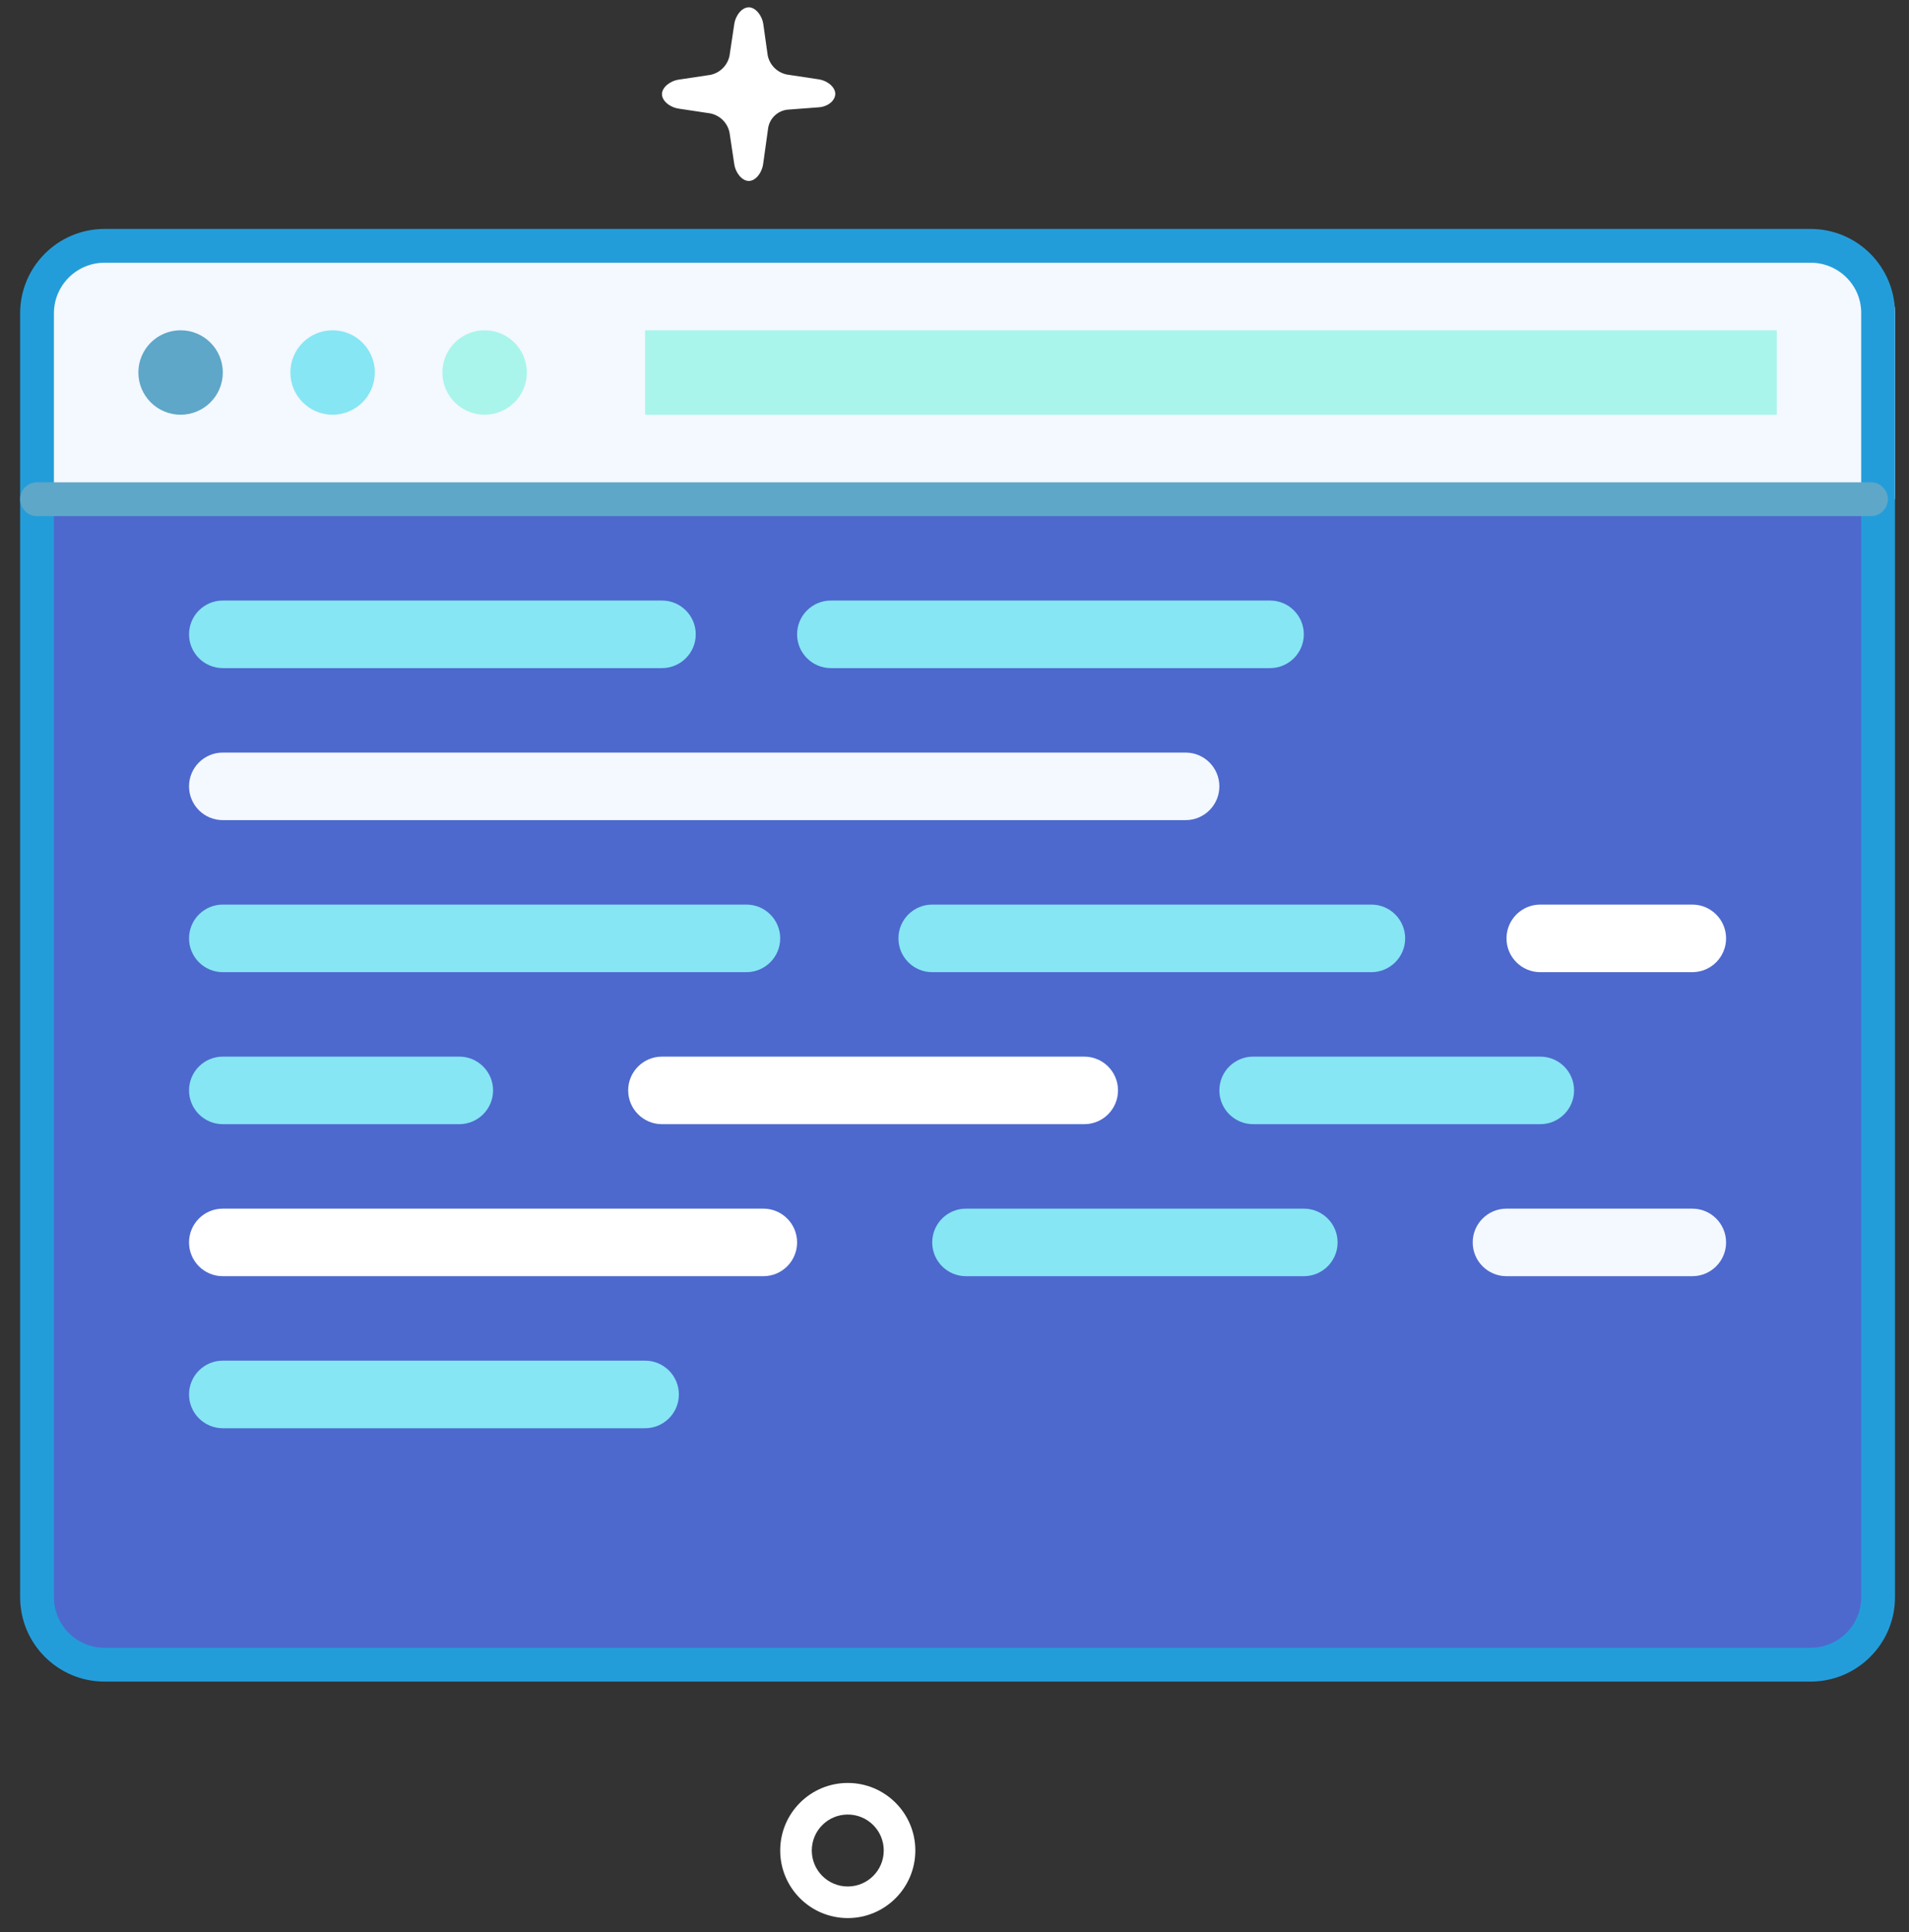 <?xml version="1.0" encoding="UTF-8"?>
<svg width="83px" height="84px" viewBox="0 0 83 84" version="1.1" xmlns="http://www.w3.org/2000/svg" xmlns:xlink="http://www.w3.org/1999/xlink">
    <rect x="0" y="0" width="83" height="84" fill="#333333" stroke="none"/>
    <!-- Generator: Sketch 43.1 (39012) - http://www.bohemiancoding.com/sketch -->
    <title>Layer_1-2</title>
    <desc>Created with Sketch.</desc>
    <defs></defs>
    <g id="Working-Homepage-Layouts" stroke="none" stroke-width="1" fill="none" fill-rule="evenodd">
        <g id="HomepageV9-Copy" transform="translate(-272, -1365)" fill-rule="nonzero">
            <g id="SectionAnchors" transform="translate(-4, 1243)">
                <g id="FeaturedHighlight" transform="translate(149, 122)">
                    <g id="developmentIcon" transform="translate(127, 0)">
                        <g id="Layer_2">
                            <g>
                                <g>
                                    <g id="Layer_1-2">
                                        <path d="M36.859,83.391 C35.237,83.391 33.922,82.075 33.922,80.453 C33.922,78.831 35.237,77.516 36.859,77.516 C38.482,77.516 39.797,78.831 39.797,80.453 C39.797,82.075 38.482,83.391 36.859,83.391 Z M36.859,78.889 C35.995,78.889 35.295,79.589 35.295,80.453 C35.295,81.317 35.995,82.017 36.859,82.017 C37.723,82.017 38.424,81.317 38.424,80.453 C38.424,79.589 37.723,78.889 36.859,78.889 Z" id="Shape" fill="#FFFFFF"></path>
                                        <path d="M36.316,4.078 C36.316,3.792 35.985,3.505 35.582,3.447 L34.216,3.241 C33.793,3.157 33.462,2.827 33.378,2.404 L33.188,1.052 C33.129,0.656 32.842,0.318 32.556,0.318 C32.27,0.318 31.983,0.649 31.924,1.052 L31.719,2.418 C31.635,2.841 31.304,3.172 30.882,3.256 L29.516,3.461 C29.119,3.52 28.781,3.806 28.781,4.093 C28.781,4.379 29.112,4.666 29.516,4.724 L30.882,4.93 C31.304,5.014 31.635,5.344 31.719,5.767 L31.924,7.133 C31.983,7.53 32.27,7.867 32.556,7.867 C32.842,7.867 33.121,7.537 33.18,7.133 L33.4,5.554 C33.473,5.135 33.815,4.815 34.238,4.768 L35.589,4.666 C35.985,4.644 36.316,4.379 36.316,4.078 Z" id="Shape" fill="#FFFFFF"></path>
                                        <path d="M82.09,69.438 C82.09,71.06 80.774,72.375 79.152,72.375 L4.547,72.272 C2.925,72.272 1.609,70.957 1.609,69.335 L1.609,13.625 C1.609,12.003 2.925,10.688 4.547,10.688 L78.719,10.688 C80.341,10.688 81.656,12.003 81.656,13.625 L82.09,69.438 Z" id="Shape" fill="#4D69CD"></path>
                                        <path d="M82.391,21.703 L1.609,21.703 L1.609,13.625 C1.609,12.003 2.925,10.688 4.547,10.688 L79.453,10.688 C79.798,10.688 82.391,11.973 82.391,13.537 L82.391,21.703 Z" id="Shape" fill="#F4F8FF"></path>
                                        <path d="M78.719,73.109 L4.547,73.109 C2.519,73.109 0.875,71.465 0.875,69.438 L0.875,13.625 C0.875,11.597 2.519,9.953 4.547,9.953 L78.719,9.953 C80.747,9.953 82.391,11.597 82.391,13.625 L82.391,69.438 C82.391,71.465 80.747,73.109 78.719,73.109 Z M2.344,13.625 L2.344,69.438 C2.344,70.654 3.33,71.641 4.547,71.641 L78.719,71.641 C79.936,71.641 80.922,70.654 80.922,69.438 L80.922,13.669 C80.932,13.305 80.851,12.944 80.687,12.619 C80.308,11.881 79.548,11.419 78.719,11.422 L4.547,11.422 C3.33,11.422 2.344,12.408 2.344,13.625 Z" id="Shape" fill="#239DDA"></path>
                                        <rect id="Rectangle-path" fill="#A9F5EB" x="28.047" y="14.359" width="49.203" height="3.672"></rect>
                                        <path d="M81.348,22.438 L1.609,22.438 C1.204,22.438 0.875,22.109 0.875,21.703 C0.875,21.298 1.204,20.969 1.609,20.969 L81.348,20.969 C81.753,20.969 82.082,21.298 82.082,21.703 C82.082,22.109 81.753,22.438 81.348,22.438 Z" id="Shape" fill="#5EA7C8"></path>
                                        <path d="M28.781,29.047 L9.688,29.047 C8.876,29.047 8.219,28.389 8.219,27.578 C8.219,26.767 8.876,26.109 9.688,26.109 L28.781,26.109 C29.592,26.109 30.25,26.767 30.25,27.578 C30.25,28.389 29.592,29.047 28.781,29.047 Z" id="Shape" fill="#86E6F4"></path>
                                        <path d="M55.219,29.047 L36.125,29.047 C35.314,29.047 34.656,28.389 34.656,27.578 C34.656,26.767 35.314,26.109 36.125,26.109 L55.219,26.109 C56.03,26.109 56.688,26.767 56.688,27.578 C56.688,28.389 56.03,29.047 55.219,29.047 Z" id="Shape" fill="#86E6F4"></path>
                                        <path d="M51.547,35.656 L9.688,35.656 C8.876,35.656 8.219,34.999 8.219,34.188 C8.219,33.376 8.876,32.719 9.688,32.719 L51.547,32.719 C52.358,32.719 53.016,33.376 53.016,34.188 C53.016,34.999 52.358,35.656 51.547,35.656 Z" id="Shape" fill="#F4F8FF"></path>
                                        <path d="M73.578,42.266 L66.969,42.266 C66.158,42.266 65.5,41.608 65.5,40.797 C65.5,39.986 66.158,39.328 66.969,39.328 L73.578,39.328 C74.389,39.328 75.047,39.986 75.047,40.797 C75.047,41.608 74.389,42.266 73.578,42.266 Z" id="Shape" fill="#FFFFFF"></path>
                                        <path d="M59.625,42.266 L40.531,42.266 C39.72,42.266 39.062,41.608 39.062,40.797 C39.062,39.986 39.72,39.328 40.531,39.328 L59.625,39.328 C60.436,39.328 61.094,39.986 61.094,40.797 C61.094,41.608 60.436,42.266 59.625,42.266 Z" id="Shape" fill="#86E6F4"></path>
                                        <path d="M32.453,42.266 L9.688,42.266 C8.876,42.266 8.219,41.608 8.219,40.797 C8.219,39.986 8.876,39.328 9.688,39.328 L32.453,39.328 C33.264,39.328 33.922,39.986 33.922,40.797 C33.922,41.608 33.264,42.266 32.453,42.266 Z" id="Shape" fill="#86E6F4"></path>
                                        <path d="M66.969,48.875 L54.484,48.875 C53.673,48.875 53.016,48.217 53.016,47.406 C53.016,46.595 53.673,45.938 54.484,45.938 L66.969,45.938 C67.78,45.938 68.438,46.595 68.438,47.406 C68.438,48.217 67.78,48.875 66.969,48.875 Z" id="Shape" fill="#86E6F4"></path>
                                        <path d="M47.141,48.875 L28.781,48.875 C27.97,48.875 27.312,48.217 27.312,47.406 C27.312,46.595 27.97,45.938 28.781,45.938 L47.141,45.938 C47.952,45.938 48.609,46.595 48.609,47.406 C48.609,48.217 47.952,48.875 47.141,48.875 Z" id="Shape" fill="#FFFFFF"></path>
                                        <path d="M19.969,48.875 L9.688,48.875 C8.876,48.875 8.219,48.217 8.219,47.406 C8.219,46.595 8.876,45.938 9.688,45.938 L19.969,45.938 C20.78,45.938 21.438,46.595 21.438,47.406 C21.438,48.217 20.78,48.875 19.969,48.875 Z" id="Shape" fill="#86E6F4"></path>
                                        <path d="M73.578,55.484 L65.5,55.484 C64.689,55.484 64.031,54.827 64.031,54.016 C64.031,53.204 64.689,52.547 65.5,52.547 L73.578,52.547 C74.389,52.547 75.047,53.204 75.047,54.016 C75.047,54.827 74.389,55.484 73.578,55.484 Z" id="Shape" fill="#F4F8FF"></path>
                                        <path d="M56.688,55.484 L42,55.484 C41.189,55.484 40.531,54.827 40.531,54.016 C40.531,53.204 41.189,52.547 42,52.547 L56.688,52.547 C57.499,52.547 58.156,53.204 58.156,54.016 C58.156,54.827 57.499,55.484 56.688,55.484 Z" id="Shape" fill="#86E6F4"></path>
                                        <path d="M33.188,55.484 L9.688,55.484 C8.876,55.484 8.219,54.827 8.219,54.016 C8.219,53.204 8.876,52.547 9.688,52.547 L33.188,52.547 C33.999,52.547 34.656,53.204 34.656,54.016 C34.656,54.827 33.999,55.484 33.188,55.484 Z" id="Shape" fill="#FFFFFF"></path>
                                        <path d="M28.047,62.094 L9.688,62.094 C8.876,62.094 8.219,61.436 8.219,60.625 C8.219,59.814 8.876,59.156 9.688,59.156 L28.047,59.156 C28.858,59.156 29.516,59.814 29.516,60.625 C29.516,61.436 28.858,62.094 28.047,62.094 Z" id="Shape" fill="#86E6F4"></path>
                                        <circle id="Oval" fill="#86E6F4" cx="14.461" cy="16.195" r="1.836"></circle>
                                        <circle id="Oval" fill="#5EA7C8" cx="7.852" cy="16.195" r="1.836"></circle>
                                        <circle id="Oval" fill="#A9F5EB" cx="21.07" cy="16.195" r="1.836"></circle>
                                    </g>
                                </g>
                            </g>
                        </g>
                    </g>
                </g>
            </g>
        </g>
    </g>
</svg>